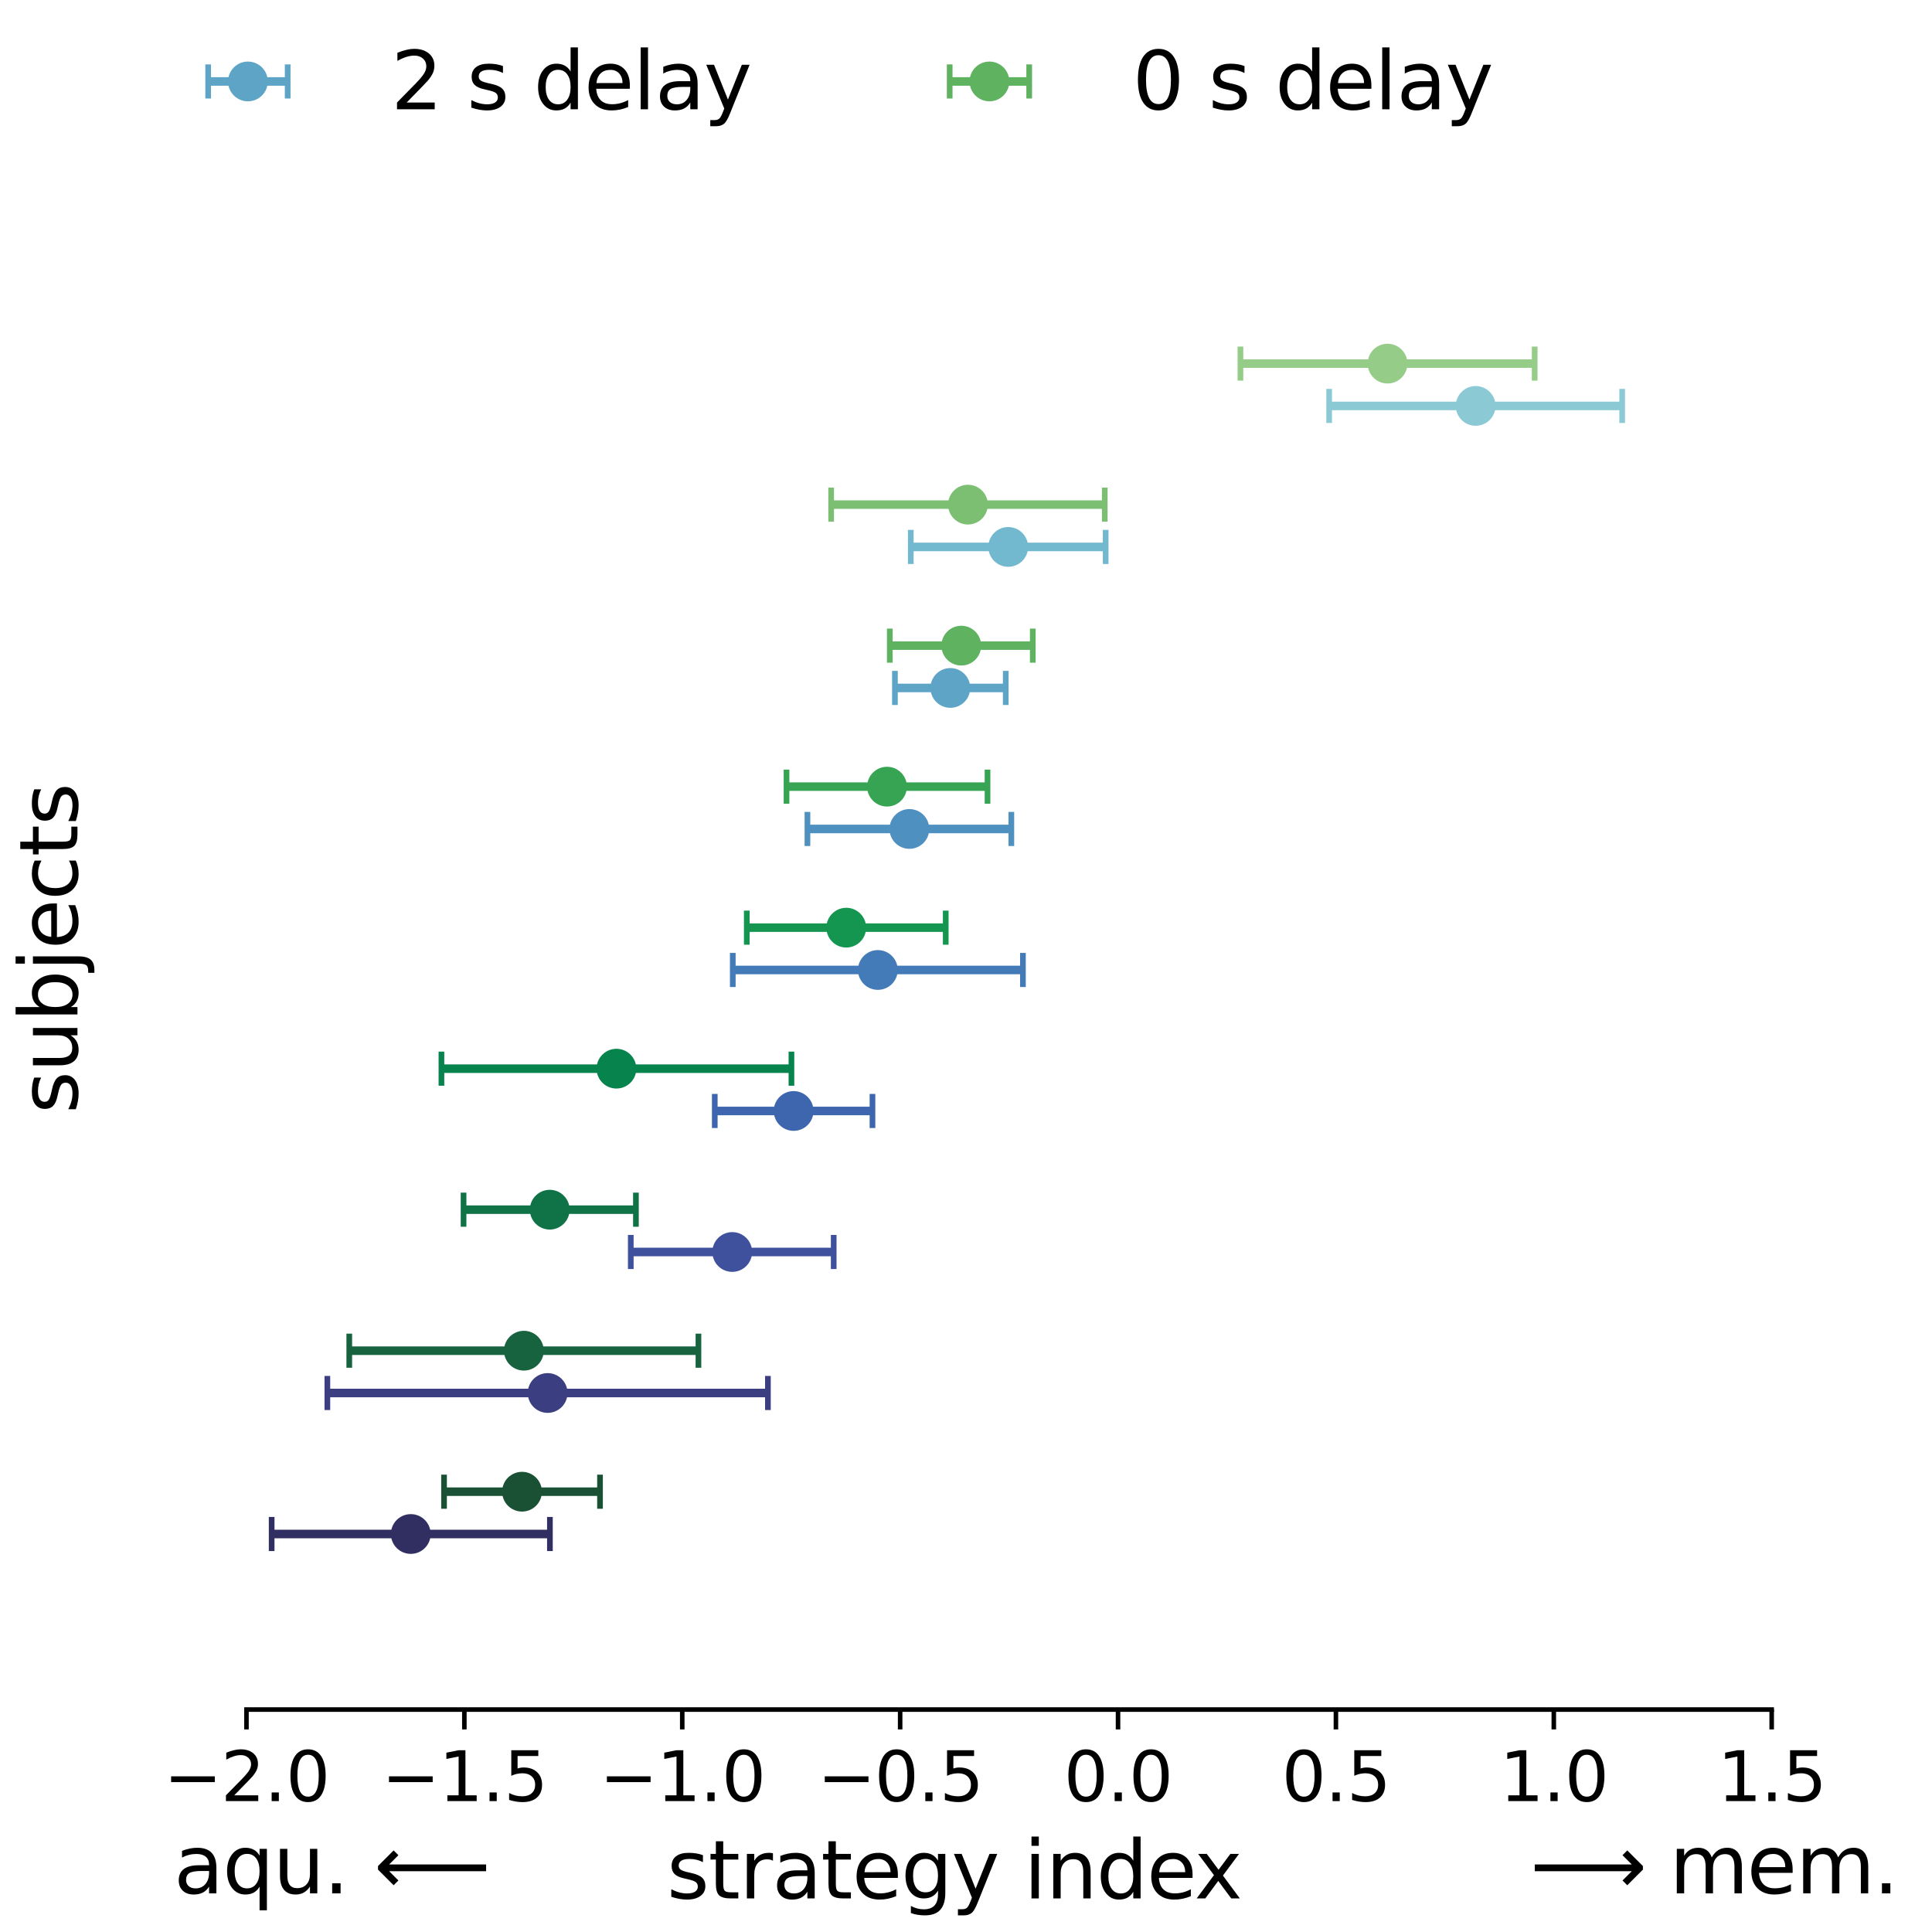 <?xml version="1.0" encoding="utf-8" standalone="no"?>
<!DOCTYPE svg PUBLIC "-//W3C//DTD SVG 1.1//EN"
  "http://www.w3.org/Graphics/SVG/1.1/DTD/svg11.dtd">
<svg xmlns:xlink="http://www.w3.org/1999/xlink" width="340.157pt" height="340.157pt" viewBox="0 0 340.157 340.157" xmlns="http://www.w3.org/2000/svg" version="1.1">
 <defs>
  <style type="text/css">*{stroke-linejoin: round; stroke-linecap: butt}</style>
 </defs>
 <g id="figure_1">
  <g id="patch_1">
   <path d="M 0 340.157 
L 340.157 340.157 
L 340.157 0 
L 0 0 
z
" style="fill: #ffffff"/>
  </g>
  <g id="axes_1">
   <g id="patch_2">
    <path d="M 24.05 300.994 
L 311.932 300.994 
L 311.932 33.11 
L 24.05 33.11 
z
" style="fill: #ffffff"/>
   </g>
   <g id="matplotlib.axis_1">
    <g id="xtick_1">
     <g id="line2d_1">
      <defs>
       <path id="ma06465aa47" d="M 0 0 
L 0 3.5 
" style="stroke: #000000; stroke-width: 0.8"/>
      </defs>
      <g>
       <use xlink:href="#ma06465aa47" x="43.396" y="300.994" style="stroke: #000000; stroke-width: 0.8"/>
      </g>
     </g>
     <g id="text_1">
      <!-- −2.0 -->
      <g transform="translate(28.826 317.112) scale(0.12 -0.12)">
       <defs>
        <path id="DejaVuSans-2212" d="M 678 2272 
L 4684 2272 
L 4684 1741 
L 678 1741 
L 678 2272 
z
" transform="scale(0.016)"/>
        <path id="DejaVuSans-32" d="M 1228 531 
L 3431 531 
L 3431 0 
L 469 0 
L 469 531 
Q 828 903 1448 1529 
Q 2069 2156 2228 2338 
Q 2531 2678 2651 2914 
Q 2772 3150 2772 3378 
Q 2772 3750 2511 3984 
Q 2250 4219 1831 4219 
Q 1534 4219 1204 4116 
Q 875 4013 500 3803 
L 500 4441 
Q 881 4594 1212 4672 
Q 1544 4750 1819 4750 
Q 2544 4750 2975 4387 
Q 3406 4025 3406 3419 
Q 3406 3131 3298 2873 
Q 3191 2616 2906 2266 
Q 2828 2175 2409 1742 
Q 1991 1309 1228 531 
z
" transform="scale(0.016)"/>
        <path id="DejaVuSans-2e" d="M 684 794 
L 1344 794 
L 1344 0 
L 684 0 
L 684 794 
z
" transform="scale(0.016)"/>
        <path id="DejaVuSans-30" d="M 2034 4250 
Q 1547 4250 1301 3770 
Q 1056 3291 1056 2328 
Q 1056 1369 1301 889 
Q 1547 409 2034 409 
Q 2525 409 2770 889 
Q 3016 1369 3016 2328 
Q 3016 3291 2770 3770 
Q 2525 4250 2034 4250 
z
M 2034 4750 
Q 2819 4750 3233 4129 
Q 3647 3509 3647 2328 
Q 3647 1150 3233 529 
Q 2819 -91 2034 -91 
Q 1250 -91 836 529 
Q 422 1150 422 2328 
Q 422 3509 836 4129 
Q 1250 4750 2034 4750 
z
" transform="scale(0.016)"/>
       </defs>
       <use xlink:href="#DejaVuSans-2212"/>
       <use xlink:href="#DejaVuSans-32" x="83.789"/>
       <use xlink:href="#DejaVuSans-2e" x="147.412"/>
       <use xlink:href="#DejaVuSans-30" x="179.199"/>
      </g>
     </g>
    </g>
    <g id="xtick_2">
     <g id="line2d_2">
      <g>
       <use xlink:href="#ma06465aa47" x="81.758" y="300.994" style="stroke: #000000; stroke-width: 0.8"/>
      </g>
     </g>
     <g id="text_2">
      <!-- −1.5 -->
      <g transform="translate(67.188 317.112) scale(0.12 -0.12)">
       <defs>
        <path id="DejaVuSans-31" d="M 794 531 
L 1825 531 
L 1825 4091 
L 703 3866 
L 703 4441 
L 1819 4666 
L 2450 4666 
L 2450 531 
L 3481 531 
L 3481 0 
L 794 0 
L 794 531 
z
" transform="scale(0.016)"/>
        <path id="DejaVuSans-35" d="M 691 4666 
L 3169 4666 
L 3169 4134 
L 1269 4134 
L 1269 2991 
Q 1406 3038 1543 3061 
Q 1681 3084 1819 3084 
Q 2600 3084 3056 2656 
Q 3513 2228 3513 1497 
Q 3513 744 3044 326 
Q 2575 -91 1722 -91 
Q 1428 -91 1123 -41 
Q 819 9 494 109 
L 494 744 
Q 775 591 1075 516 
Q 1375 441 1709 441 
Q 2250 441 2565 725 
Q 2881 1009 2881 1497 
Q 2881 1984 2565 2268 
Q 2250 2553 1709 2553 
Q 1456 2553 1204 2497 
Q 953 2441 691 2322 
L 691 4666 
z
" transform="scale(0.016)"/>
       </defs>
       <use xlink:href="#DejaVuSans-2212"/>
       <use xlink:href="#DejaVuSans-31" x="83.789"/>
       <use xlink:href="#DejaVuSans-2e" x="147.412"/>
       <use xlink:href="#DejaVuSans-35" x="179.199"/>
      </g>
     </g>
    </g>
    <g id="xtick_3">
     <g id="line2d_3">
      <g>
       <use xlink:href="#ma06465aa47" x="120.12" y="300.994" style="stroke: #000000; stroke-width: 0.8"/>
      </g>
     </g>
     <g id="text_3">
      <!-- −1.0 -->
      <g transform="translate(105.551 317.112) scale(0.12 -0.12)">
       <use xlink:href="#DejaVuSans-2212"/>
       <use xlink:href="#DejaVuSans-31" x="83.789"/>
       <use xlink:href="#DejaVuSans-2e" x="147.412"/>
       <use xlink:href="#DejaVuSans-30" x="179.199"/>
      </g>
     </g>
    </g>
    <g id="xtick_4">
     <g id="line2d_4">
      <g>
       <use xlink:href="#ma06465aa47" x="158.483" y="300.994" style="stroke: #000000; stroke-width: 0.8"/>
      </g>
     </g>
     <g id="text_4">
      <!-- −0.5 -->
      <g transform="translate(143.913 317.112) scale(0.12 -0.12)">
       <use xlink:href="#DejaVuSans-2212"/>
       <use xlink:href="#DejaVuSans-30" x="83.789"/>
       <use xlink:href="#DejaVuSans-2e" x="147.412"/>
       <use xlink:href="#DejaVuSans-35" x="179.199"/>
      </g>
     </g>
    </g>
    <g id="xtick_5">
     <g id="line2d_5">
      <g>
       <use xlink:href="#ma06465aa47" x="196.845" y="300.994" style="stroke: #000000; stroke-width: 0.8"/>
      </g>
     </g>
     <g id="text_5">
      <!-- 0.0 -->
      <g transform="translate(187.303 317.112) scale(0.12 -0.12)">
       <use xlink:href="#DejaVuSans-30"/>
       <use xlink:href="#DejaVuSans-2e" x="63.623"/>
       <use xlink:href="#DejaVuSans-30" x="95.41"/>
      </g>
     </g>
    </g>
    <g id="xtick_6">
     <g id="line2d_6">
      <g>
       <use xlink:href="#ma06465aa47" x="235.208" y="300.994" style="stroke: #000000; stroke-width: 0.8"/>
      </g>
     </g>
     <g id="text_6">
      <!-- 0.5 -->
      <g transform="translate(225.666 317.112) scale(0.12 -0.12)">
       <use xlink:href="#DejaVuSans-30"/>
       <use xlink:href="#DejaVuSans-2e" x="63.623"/>
       <use xlink:href="#DejaVuSans-35" x="95.41"/>
      </g>
     </g>
    </g>
    <g id="xtick_7">
     <g id="line2d_7">
      <g>
       <use xlink:href="#ma06465aa47" x="273.57" y="300.994" style="stroke: #000000; stroke-width: 0.8"/>
      </g>
     </g>
     <g id="text_7">
      <!-- 1.0 -->
      <g transform="translate(264.028 317.112) scale(0.12 -0.12)">
       <use xlink:href="#DejaVuSans-31"/>
       <use xlink:href="#DejaVuSans-2e" x="63.623"/>
       <use xlink:href="#DejaVuSans-30" x="95.41"/>
      </g>
     </g>
    </g>
    <g id="xtick_8">
     <g id="line2d_8">
      <g>
       <use xlink:href="#ma06465aa47" x="311.932" y="300.994" style="stroke: #000000; stroke-width: 0.8"/>
      </g>
     </g>
     <g id="text_8">
      <!-- 1.5 -->
      <g transform="translate(302.391 317.112) scale(0.12 -0.12)">
       <use xlink:href="#DejaVuSans-31"/>
       <use xlink:href="#DejaVuSans-2e" x="63.623"/>
       <use xlink:href="#DejaVuSans-35" x="95.41"/>
      </g>
     </g>
    </g>
    <g id="text_9">
     <!-- strategy index -->
     <g transform="translate(117.417 334.246) scale(0.14 -0.14)">
      <defs>
       <path id="DejaVuSans-73" d="M 2834 3397 
L 2834 2853 
Q 2591 2978 2328 3040 
Q 2066 3103 1784 3103 
Q 1356 3103 1142 2972 
Q 928 2841 928 2578 
Q 928 2378 1081 2264 
Q 1234 2150 1697 2047 
L 1894 2003 
Q 2506 1872 2764 1633 
Q 3022 1394 3022 966 
Q 3022 478 2636 193 
Q 2250 -91 1575 -91 
Q 1294 -91 989 -36 
Q 684 19 347 128 
L 347 722 
Q 666 556 975 473 
Q 1284 391 1588 391 
Q 1994 391 2212 530 
Q 2431 669 2431 922 
Q 2431 1156 2273 1281 
Q 2116 1406 1581 1522 
L 1381 1569 
Q 847 1681 609 1914 
Q 372 2147 372 2553 
Q 372 3047 722 3315 
Q 1072 3584 1716 3584 
Q 2034 3584 2315 3537 
Q 2597 3491 2834 3397 
z
" transform="scale(0.016)"/>
       <path id="DejaVuSans-74" d="M 1172 4494 
L 1172 3500 
L 2356 3500 
L 2356 3053 
L 1172 3053 
L 1172 1153 
Q 1172 725 1289 603 
Q 1406 481 1766 481 
L 2356 481 
L 2356 0 
L 1766 0 
Q 1100 0 847 248 
Q 594 497 594 1153 
L 594 3053 
L 172 3053 
L 172 3500 
L 594 3500 
L 594 4494 
L 1172 4494 
z
" transform="scale(0.016)"/>
       <path id="DejaVuSans-72" d="M 2631 2963 
Q 2534 3019 2420 3045 
Q 2306 3072 2169 3072 
Q 1681 3072 1420 2755 
Q 1159 2438 1159 1844 
L 1159 0 
L 581 0 
L 581 3500 
L 1159 3500 
L 1159 2956 
Q 1341 3275 1631 3429 
Q 1922 3584 2338 3584 
Q 2397 3584 2469 3576 
Q 2541 3569 2628 3553 
L 2631 2963 
z
" transform="scale(0.016)"/>
       <path id="DejaVuSans-61" d="M 2194 1759 
Q 1497 1759 1228 1600 
Q 959 1441 959 1056 
Q 959 750 1161 570 
Q 1363 391 1709 391 
Q 2188 391 2477 730 
Q 2766 1069 2766 1631 
L 2766 1759 
L 2194 1759 
z
M 3341 1997 
L 3341 0 
L 2766 0 
L 2766 531 
Q 2569 213 2275 61 
Q 1981 -91 1556 -91 
Q 1019 -91 701 211 
Q 384 513 384 1019 
Q 384 1609 779 1909 
Q 1175 2209 1959 2209 
L 2766 2209 
L 2766 2266 
Q 2766 2663 2505 2880 
Q 2244 3097 1772 3097 
Q 1472 3097 1187 3025 
Q 903 2953 641 2809 
L 641 3341 
Q 956 3463 1253 3523 
Q 1550 3584 1831 3584 
Q 2591 3584 2966 3190 
Q 3341 2797 3341 1997 
z
" transform="scale(0.016)"/>
       <path id="DejaVuSans-65" d="M 3597 1894 
L 3597 1613 
L 953 1613 
Q 991 1019 1311 708 
Q 1631 397 2203 397 
Q 2534 397 2845 478 
Q 3156 559 3463 722 
L 3463 178 
Q 3153 47 2828 -22 
Q 2503 -91 2169 -91 
Q 1331 -91 842 396 
Q 353 884 353 1716 
Q 353 2575 817 3079 
Q 1281 3584 2069 3584 
Q 2775 3584 3186 3129 
Q 3597 2675 3597 1894 
z
M 3022 2063 
Q 3016 2534 2758 2815 
Q 2500 3097 2075 3097 
Q 1594 3097 1305 2825 
Q 1016 2553 972 2059 
L 3022 2063 
z
" transform="scale(0.016)"/>
       <path id="DejaVuSans-67" d="M 2906 1791 
Q 2906 2416 2648 2759 
Q 2391 3103 1925 3103 
Q 1463 3103 1205 2759 
Q 947 2416 947 1791 
Q 947 1169 1205 825 
Q 1463 481 1925 481 
Q 2391 481 2648 825 
Q 2906 1169 2906 1791 
z
M 3481 434 
Q 3481 -459 3084 -895 
Q 2688 -1331 1869 -1331 
Q 1566 -1331 1297 -1286 
Q 1028 -1241 775 -1147 
L 775 -588 
Q 1028 -725 1275 -790 
Q 1522 -856 1778 -856 
Q 2344 -856 2625 -561 
Q 2906 -266 2906 331 
L 2906 616 
Q 2728 306 2450 153 
Q 2172 0 1784 0 
Q 1141 0 747 490 
Q 353 981 353 1791 
Q 353 2603 747 3093 
Q 1141 3584 1784 3584 
Q 2172 3584 2450 3431 
Q 2728 3278 2906 2969 
L 2906 3500 
L 3481 3500 
L 3481 434 
z
" transform="scale(0.016)"/>
       <path id="DejaVuSans-79" d="M 2059 -325 
Q 1816 -950 1584 -1140 
Q 1353 -1331 966 -1331 
L 506 -1331 
L 506 -850 
L 844 -850 
Q 1081 -850 1212 -737 
Q 1344 -625 1503 -206 
L 1606 56 
L 191 3500 
L 800 3500 
L 1894 763 
L 2988 3500 
L 3597 3500 
L 2059 -325 
z
" transform="scale(0.016)"/>
       <path id="DejaVuSans-20" transform="scale(0.016)"/>
       <path id="DejaVuSans-69" d="M 603 3500 
L 1178 3500 
L 1178 0 
L 603 0 
L 603 3500 
z
M 603 4863 
L 1178 4863 
L 1178 4134 
L 603 4134 
L 603 4863 
z
" transform="scale(0.016)"/>
       <path id="DejaVuSans-6e" d="M 3513 2113 
L 3513 0 
L 2938 0 
L 2938 2094 
Q 2938 2591 2744 2837 
Q 2550 3084 2163 3084 
Q 1697 3084 1428 2787 
Q 1159 2491 1159 1978 
L 1159 0 
L 581 0 
L 581 3500 
L 1159 3500 
L 1159 2956 
Q 1366 3272 1645 3428 
Q 1925 3584 2291 3584 
Q 2894 3584 3203 3211 
Q 3513 2838 3513 2113 
z
" transform="scale(0.016)"/>
       <path id="DejaVuSans-64" d="M 2906 2969 
L 2906 4863 
L 3481 4863 
L 3481 0 
L 2906 0 
L 2906 525 
Q 2725 213 2448 61 
Q 2172 -91 1784 -91 
Q 1150 -91 751 415 
Q 353 922 353 1747 
Q 353 2572 751 3078 
Q 1150 3584 1784 3584 
Q 2172 3584 2448 3432 
Q 2725 3281 2906 2969 
z
M 947 1747 
Q 947 1113 1208 752 
Q 1469 391 1925 391 
Q 2381 391 2643 752 
Q 2906 1113 2906 1747 
Q 2906 2381 2643 2742 
Q 2381 3103 1925 3103 
Q 1469 3103 1208 2742 
Q 947 2381 947 1747 
z
" transform="scale(0.016)"/>
       <path id="DejaVuSans-78" d="M 3513 3500 
L 2247 1797 
L 3578 0 
L 2900 0 
L 1881 1375 
L 863 0 
L 184 0 
L 1544 1831 
L 300 3500 
L 978 3500 
L 1906 2253 
L 2834 3500 
L 3513 3500 
z
" transform="scale(0.016)"/>
      </defs>
      <use xlink:href="#DejaVuSans-73"/>
      <use xlink:href="#DejaVuSans-74" x="52.1"/>
      <use xlink:href="#DejaVuSans-72" x="91.309"/>
      <use xlink:href="#DejaVuSans-61" x="132.422"/>
      <use xlink:href="#DejaVuSans-74" x="193.701"/>
      <use xlink:href="#DejaVuSans-65" x="232.91"/>
      <use xlink:href="#DejaVuSans-67" x="294.434"/>
      <use xlink:href="#DejaVuSans-79" x="357.91"/>
      <use xlink:href="#DejaVuSans-20" x="417.09"/>
      <use xlink:href="#DejaVuSans-69" x="448.877"/>
      <use xlink:href="#DejaVuSans-6e" x="476.66"/>
      <use xlink:href="#DejaVuSans-64" x="540.039"/>
      <use xlink:href="#DejaVuSans-65" x="603.516"/>
      <use xlink:href="#DejaVuSans-78" x="663.289"/>
     </g>
    </g>
   </g>
   <g id="matplotlib.axis_2">
    <g id="text_10">
     <!-- subjects -->
     <g transform="translate(13.638 196.07) rotate(-90) scale(0.14 -0.14)">
      <defs>
       <path id="DejaVuSans-75" d="M 544 1381 
L 544 3500 
L 1119 3500 
L 1119 1403 
Q 1119 906 1312 657 
Q 1506 409 1894 409 
Q 2359 409 2629 706 
Q 2900 1003 2900 1516 
L 2900 3500 
L 3475 3500 
L 3475 0 
L 2900 0 
L 2900 538 
Q 2691 219 2414 64 
Q 2138 -91 1772 -91 
Q 1169 -91 856 284 
Q 544 659 544 1381 
z
M 1991 3584 
L 1991 3584 
z
" transform="scale(0.016)"/>
       <path id="DejaVuSans-62" d="M 3116 1747 
Q 3116 2381 2855 2742 
Q 2594 3103 2138 3103 
Q 1681 3103 1420 2742 
Q 1159 2381 1159 1747 
Q 1159 1113 1420 752 
Q 1681 391 2138 391 
Q 2594 391 2855 752 
Q 3116 1113 3116 1747 
z
M 1159 2969 
Q 1341 3281 1617 3432 
Q 1894 3584 2278 3584 
Q 2916 3584 3314 3078 
Q 3713 2572 3713 1747 
Q 3713 922 3314 415 
Q 2916 -91 2278 -91 
Q 1894 -91 1617 61 
Q 1341 213 1159 525 
L 1159 0 
L 581 0 
L 581 4863 
L 1159 4863 
L 1159 2969 
z
" transform="scale(0.016)"/>
       <path id="DejaVuSans-6a" d="M 603 3500 
L 1178 3500 
L 1178 -63 
Q 1178 -731 923 -1031 
Q 669 -1331 103 -1331 
L -116 -1331 
L -116 -844 
L 38 -844 
Q 366 -844 484 -692 
Q 603 -541 603 -63 
L 603 3500 
z
M 603 4863 
L 1178 4863 
L 1178 4134 
L 603 4134 
L 603 4863 
z
" transform="scale(0.016)"/>
       <path id="DejaVuSans-63" d="M 3122 3366 
L 3122 2828 
Q 2878 2963 2633 3030 
Q 2388 3097 2138 3097 
Q 1578 3097 1268 2742 
Q 959 2388 959 1747 
Q 959 1106 1268 751 
Q 1578 397 2138 397 
Q 2388 397 2633 464 
Q 2878 531 3122 666 
L 3122 134 
Q 2881 22 2623 -34 
Q 2366 -91 2075 -91 
Q 1284 -91 818 406 
Q 353 903 353 1747 
Q 353 2603 823 3093 
Q 1294 3584 2113 3584 
Q 2378 3584 2631 3529 
Q 2884 3475 3122 3366 
z
" transform="scale(0.016)"/>
      </defs>
      <use xlink:href="#DejaVuSans-73"/>
      <use xlink:href="#DejaVuSans-75" x="52.1"/>
      <use xlink:href="#DejaVuSans-62" x="115.479"/>
      <use xlink:href="#DejaVuSans-6a" x="178.955"/>
      <use xlink:href="#DejaVuSans-65" x="206.738"/>
      <use xlink:href="#DejaVuSans-63" x="268.262"/>
      <use xlink:href="#DejaVuSans-74" x="323.242"/>
      <use xlink:href="#DejaVuSans-73" x="362.451"/>
     </g>
    </g>
   </g>
   <g id="LineCollection_1">
    <path d="M 47.828 270.084 
L 96.82 270.084 
" clip-path="url(#p330546c5c1)" style="fill: none; stroke: #312f61; stroke-width: 1.5"/>
   </g>
   <g id="line2d_9">
    <defs>
     <path id="m964f8af150" d="M 0 3 
L 0 -3 
" style="stroke: #312f61"/>
    </defs>
    <g clip-path="url(#p330546c5c1)">
     <use xlink:href="#m964f8af150" x="47.828" y="270.084" style="fill: #312f61; stroke: #312f61"/>
    </g>
   </g>
   <g id="line2d_10">
    <g clip-path="url(#p330546c5c1)">
     <use xlink:href="#m964f8af150" x="96.82" y="270.084" style="fill: #312f61; stroke: #312f61"/>
    </g>
   </g>
   <g id="LineCollection_2">
    <path d="M 57.637 245.257 
L 135.201 245.257 
" clip-path="url(#p330546c5c1)" style="fill: none; stroke: #3b3f81; stroke-width: 1.5"/>
   </g>
   <g id="line2d_11">
    <defs>
     <path id="mfb2604fdb9" d="M 0 3 
L 0 -3 
" style="stroke: #3b3f81"/>
    </defs>
    <g clip-path="url(#p330546c5c1)">
     <use xlink:href="#mfb2604fdb9" x="57.637" y="245.257" style="fill: #3b3f81; stroke: #3b3f81"/>
    </g>
   </g>
   <g id="line2d_12">
    <g clip-path="url(#p330546c5c1)">
     <use xlink:href="#mfb2604fdb9" x="135.201" y="245.257" style="fill: #3b3f81; stroke: #3b3f81"/>
    </g>
   </g>
   <g id="LineCollection_3">
    <path d="M 111.058 220.43 
L 146.786 220.43 
" clip-path="url(#p330546c5c1)" style="fill: none; stroke: #3f519d; stroke-width: 1.5"/>
   </g>
   <g id="line2d_13">
    <defs>
     <path id="m3e357badb8" d="M 0 3 
L 0 -3 
" style="stroke: #3f519d"/>
    </defs>
    <g clip-path="url(#p330546c5c1)">
     <use xlink:href="#m3e357badb8" x="111.058" y="220.43" style="fill: #3f519d; stroke: #3f519d"/>
    </g>
   </g>
   <g id="line2d_14">
    <g clip-path="url(#p330546c5c1)">
     <use xlink:href="#m3e357badb8" x="146.786" y="220.43" style="fill: #3f519d; stroke: #3f519d"/>
    </g>
   </g>
   <g id="LineCollection_4">
    <path d="M 125.846 195.603 
L 153.612 195.603 
" clip-path="url(#p330546c5c1)" style="fill: none; stroke: #3e66ae; stroke-width: 1.5"/>
   </g>
   <g id="line2d_15">
    <defs>
     <path id="m3d60cd98bf" d="M 0 3 
L 0 -3 
" style="stroke: #3e66ae"/>
    </defs>
    <g clip-path="url(#p330546c5c1)">
     <use xlink:href="#m3d60cd98bf" x="125.846" y="195.603" style="fill: #3e66ae; stroke: #3e66ae"/>
    </g>
   </g>
   <g id="line2d_16">
    <g clip-path="url(#p330546c5c1)">
     <use xlink:href="#m3d60cd98bf" x="153.612" y="195.603" style="fill: #3e66ae; stroke: #3e66ae"/>
    </g>
   </g>
   <g id="LineCollection_5">
    <path d="M 129.016 170.776 
L 180.102 170.776 
" clip-path="url(#p330546c5c1)" style="fill: none; stroke: #427bb8; stroke-width: 1.5"/>
   </g>
   <g id="line2d_17">
    <defs>
     <path id="m03d3140f21" d="M 0 3 
L 0 -3 
" style="stroke: #427bb8"/>
    </defs>
    <g clip-path="url(#p330546c5c1)">
     <use xlink:href="#m03d3140f21" x="129.016" y="170.776" style="fill: #427bb8; stroke: #427bb8"/>
    </g>
   </g>
   <g id="line2d_18">
    <g clip-path="url(#p330546c5c1)">
     <use xlink:href="#m03d3140f21" x="180.102" y="170.776" style="fill: #427bb8; stroke: #427bb8"/>
    </g>
   </g>
   <g id="LineCollection_6">
    <path d="M 142.162 145.949 
L 178.06 145.949 
" clip-path="url(#p330546c5c1)" style="fill: none; stroke: #4e90bf; stroke-width: 1.5"/>
   </g>
   <g id="line2d_19">
    <defs>
     <path id="m31bc521b30" d="M 0 3 
L 0 -3 
" style="stroke: #4e90bf"/>
    </defs>
    <g clip-path="url(#p330546c5c1)">
     <use xlink:href="#m31bc521b30" x="142.162" y="145.949" style="fill: #4e90bf; stroke: #4e90bf"/>
    </g>
   </g>
   <g id="line2d_20">
    <g clip-path="url(#p330546c5c1)">
     <use xlink:href="#m31bc521b30" x="178.06" y="145.949" style="fill: #4e90bf; stroke: #4e90bf"/>
    </g>
   </g>
   <g id="LineCollection_7">
    <path d="M 157.564 121.122 
L 177.077 121.122 
" clip-path="url(#p330546c5c1)" style="fill: none; stroke: #5ea4c6; stroke-width: 1.5"/>
   </g>
   <g id="line2d_21">
    <defs>
     <path id="mf8fef2e6b6" d="M 0 3 
L 0 -3 
" style="stroke: #5ea4c6"/>
    </defs>
    <g clip-path="url(#p330546c5c1)">
     <use xlink:href="#mf8fef2e6b6" x="157.564" y="121.122" style="fill: #5ea4c6; stroke: #5ea4c6"/>
    </g>
   </g>
   <g id="line2d_22">
    <g clip-path="url(#p330546c5c1)">
     <use xlink:href="#mf8fef2e6b6" x="177.077" y="121.122" style="fill: #5ea4c6; stroke: #5ea4c6"/>
    </g>
   </g>
   <g id="LineCollection_8">
    <path d="M 160.356 96.295 
L 194.668 96.295 
" clip-path="url(#p330546c5c1)" style="fill: none; stroke: #72b8ce; stroke-width: 1.5"/>
   </g>
   <g id="line2d_23">
    <defs>
     <path id="mf752a2b9cb" d="M 0 3 
L 0 -3 
" style="stroke: #72b8ce"/>
    </defs>
    <g clip-path="url(#p330546c5c1)">
     <use xlink:href="#mf752a2b9cb" x="160.356" y="96.295" style="fill: #72b8ce; stroke: #72b8ce"/>
    </g>
   </g>
   <g id="line2d_24">
    <g clip-path="url(#p330546c5c1)">
     <use xlink:href="#mf752a2b9cb" x="194.668" y="96.295" style="fill: #72b8ce; stroke: #72b8ce"/>
    </g>
   </g>
   <g id="LineCollection_9">
    <path d="M 234.016 71.468 
L 285.608 71.468 
" clip-path="url(#p330546c5c1)" style="fill: none; stroke: #8bcad5; stroke-width: 1.5"/>
   </g>
   <g id="line2d_25">
    <defs>
     <path id="m533af7e2fa" d="M 0 3 
L 0 -3 
" style="stroke: #8bcad5"/>
    </defs>
    <g clip-path="url(#p330546c5c1)">
     <use xlink:href="#m533af7e2fa" x="234.016" y="71.468" style="fill: #8bcad5; stroke: #8bcad5"/>
    </g>
   </g>
   <g id="line2d_26">
    <g clip-path="url(#p330546c5c1)">
     <use xlink:href="#m533af7e2fa" x="285.608" y="71.468" style="fill: #8bcad5; stroke: #8bcad5"/>
    </g>
   </g>
   <g id="LineCollection_10">
    <path d="M 78.178 262.636 
L 105.641 262.636 
" clip-path="url(#p330546c5c1)" style="fill: none; stroke: #1a5135; stroke-width: 1.5"/>
   </g>
   <g id="line2d_27">
    <defs>
     <path id="md0495741ec" d="M 0 3 
L 0 -3 
" style="stroke: #1a5135"/>
    </defs>
    <g clip-path="url(#p330546c5c1)">
     <use xlink:href="#md0495741ec" x="78.178" y="262.636" style="fill: #1a5135; stroke: #1a5135"/>
    </g>
   </g>
   <g id="line2d_28">
    <g clip-path="url(#p330546c5c1)">
     <use xlink:href="#md0495741ec" x="105.641" y="262.636" style="fill: #1a5135; stroke: #1a5135"/>
    </g>
   </g>
   <g id="LineCollection_11">
    <path d="M 61.494 237.809 
L 122.972 237.809 
" clip-path="url(#p330546c5c1)" style="fill: none; stroke: #17623f; stroke-width: 1.5"/>
   </g>
   <g id="line2d_29">
    <defs>
     <path id="mac50768f3b" d="M 0 3 
L 0 -3 
" style="stroke: #17623f"/>
    </defs>
    <g clip-path="url(#p330546c5c1)">
     <use xlink:href="#mac50768f3b" x="61.494" y="237.809" style="fill: #17623f; stroke: #17623f"/>
    </g>
   </g>
   <g id="line2d_30">
    <g clip-path="url(#p330546c5c1)">
     <use xlink:href="#mac50768f3b" x="122.972" y="237.809" style="fill: #17623f; stroke: #17623f"/>
    </g>
   </g>
   <g id="LineCollection_12">
    <path d="M 81.616 212.982 
L 111.963 212.982 
" clip-path="url(#p330546c5c1)" style="fill: none; stroke: #0f7347; stroke-width: 1.5"/>
   </g>
   <g id="line2d_31">
    <defs>
     <path id="m33ddf117e9" d="M 0 3 
L 0 -3 
" style="stroke: #0f7347"/>
    </defs>
    <g clip-path="url(#p330546c5c1)">
     <use xlink:href="#m33ddf117e9" x="81.616" y="212.982" style="fill: #0f7347; stroke: #0f7347"/>
    </g>
   </g>
   <g id="line2d_32">
    <g clip-path="url(#p330546c5c1)">
     <use xlink:href="#m33ddf117e9" x="111.963" y="212.982" style="fill: #0f7347; stroke: #0f7347"/>
    </g>
   </g>
   <g id="LineCollection_13">
    <path d="M 77.722 188.155 
L 139.344 188.155 
" clip-path="url(#p330546c5c1)" style="fill: none; stroke: #07844d; stroke-width: 1.5"/>
   </g>
   <g id="line2d_33">
    <defs>
     <path id="mbab693188e" d="M 0 3 
L 0 -3 
" style="stroke: #07844d"/>
    </defs>
    <g clip-path="url(#p330546c5c1)">
     <use xlink:href="#mbab693188e" x="77.722" y="188.155" style="fill: #07844d; stroke: #07844d"/>
    </g>
   </g>
   <g id="line2d_34">
    <g clip-path="url(#p330546c5c1)">
     <use xlink:href="#mbab693188e" x="139.344" y="188.155" style="fill: #07844d; stroke: #07844d"/>
    </g>
   </g>
   <g id="LineCollection_14">
    <path d="M 131.482 163.328 
L 166.509 163.328 
" clip-path="url(#p330546c5c1)" style="fill: none; stroke: #149550; stroke-width: 1.5"/>
   </g>
   <g id="line2d_35">
    <defs>
     <path id="m9a747eef0a" d="M 0 3 
L 0 -3 
" style="stroke: #149550"/>
    </defs>
    <g clip-path="url(#p330546c5c1)">
     <use xlink:href="#m9a747eef0a" x="131.482" y="163.328" style="fill: #149550; stroke: #149550"/>
    </g>
   </g>
   <g id="line2d_36">
    <g clip-path="url(#p330546c5c1)">
     <use xlink:href="#m9a747eef0a" x="166.509" y="163.328" style="fill: #149550; stroke: #149550"/>
    </g>
   </g>
   <g id="LineCollection_15">
    <path d="M 138.477 138.501 
L 173.867 138.501 
" clip-path="url(#p330546c5c1)" style="fill: none; stroke: #37a453; stroke-width: 1.5"/>
   </g>
   <g id="line2d_37">
    <defs>
     <path id="mfb4403eac0" d="M 0 3 
L 0 -3 
" style="stroke: #37a453"/>
    </defs>
    <g clip-path="url(#p330546c5c1)">
     <use xlink:href="#mfb4403eac0" x="138.477" y="138.501" style="fill: #37a453; stroke: #37a453"/>
    </g>
   </g>
   <g id="line2d_38">
    <g clip-path="url(#p330546c5c1)">
     <use xlink:href="#mfb4403eac0" x="173.867" y="138.501" style="fill: #37a453; stroke: #37a453"/>
    </g>
   </g>
   <g id="LineCollection_16">
    <path d="M 156.659 113.674 
L 181.838 113.674 
" clip-path="url(#p330546c5c1)" style="fill: none; stroke: #5eb260; stroke-width: 1.5"/>
   </g>
   <g id="line2d_39">
    <defs>
     <path id="m1923454e29" d="M 0 3 
L 0 -3 
" style="stroke: #5eb260"/>
    </defs>
    <g clip-path="url(#p330546c5c1)">
     <use xlink:href="#m1923454e29" x="156.659" y="113.674" style="fill: #5eb260; stroke: #5eb260"/>
    </g>
   </g>
   <g id="line2d_40">
    <g clip-path="url(#p330546c5c1)">
     <use xlink:href="#m1923454e29" x="181.838" y="113.674" style="fill: #5eb260; stroke: #5eb260"/>
    </g>
   </g>
   <g id="LineCollection_17">
    <path d="M 146.335 88.847 
L 194.51 88.847 
" clip-path="url(#p330546c5c1)" style="fill: none; stroke: #7cbf73; stroke-width: 1.5"/>
   </g>
   <g id="line2d_41">
    <defs>
     <path id="m97af63046a" d="M 0 3 
L 0 -3 
" style="stroke: #7cbf73"/>
    </defs>
    <g clip-path="url(#p330546c5c1)">
     <use xlink:href="#m97af63046a" x="146.335" y="88.847" style="fill: #7cbf73; stroke: #7cbf73"/>
    </g>
   </g>
   <g id="line2d_42">
    <g clip-path="url(#p330546c5c1)">
     <use xlink:href="#m97af63046a" x="194.51" y="88.847" style="fill: #7cbf73; stroke: #7cbf73"/>
    </g>
   </g>
   <g id="LineCollection_18">
    <path d="M 218.395 64.019 
L 270.202 64.019 
" clip-path="url(#p330546c5c1)" style="fill: none; stroke: #95cd88; stroke-width: 1.5"/>
   </g>
   <g id="line2d_43">
    <defs>
     <path id="m5c2d5fbc47" d="M 0 3 
L 0 -3 
" style="stroke: #95cd88"/>
    </defs>
    <g clip-path="url(#p330546c5c1)">
     <use xlink:href="#m5c2d5fbc47" x="218.395" y="64.019" style="fill: #95cd88; stroke: #95cd88"/>
    </g>
   </g>
   <g id="line2d_44">
    <g clip-path="url(#p330546c5c1)">
     <use xlink:href="#m5c2d5fbc47" x="270.202" y="64.019" style="fill: #95cd88; stroke: #95cd88"/>
    </g>
   </g>
   <g id="line2d_45">
    <defs>
     <path id="m50e2d6d29a" d="M 0 3 
C 0.796 3 1.559 2.684 2.121 2.121 
C 2.684 1.559 3 0.796 3 0 
C 3 -0.796 2.684 -1.559 2.121 -2.121 
C 1.559 -2.684 0.796 -3 0 -3 
C -0.796 -3 -1.559 -2.684 -2.121 -2.121 
C -2.684 -1.559 -3 -0.796 -3 0 
C -3 0.796 -2.684 1.559 -2.121 2.121 
C -1.559 2.684 -0.796 3 0 3 
z
" style="stroke: #312f61"/>
    </defs>
    <g clip-path="url(#p330546c5c1)">
     <use xlink:href="#m50e2d6d29a" x="72.324" y="270.084" style="fill: #312f61; stroke: #312f61"/>
    </g>
   </g>
   <g id="line2d_46">
    <defs>
     <path id="m4e546100e4" d="M 0 3 
C 0.796 3 1.559 2.684 2.121 2.121 
C 2.684 1.559 3 0.796 3 0 
C 3 -0.796 2.684 -1.559 2.121 -2.121 
C 1.559 -2.684 0.796 -3 0 -3 
C -0.796 -3 -1.559 -2.684 -2.121 -2.121 
C -2.684 -1.559 -3 -0.796 -3 0 
C -3 0.796 -2.684 1.559 -2.121 2.121 
C -1.559 2.684 -0.796 3 0 3 
z
" style="stroke: #3b3f81"/>
    </defs>
    <g clip-path="url(#p330546c5c1)">
     <use xlink:href="#m4e546100e4" x="96.419" y="245.257" style="fill: #3b3f81; stroke: #3b3f81"/>
    </g>
   </g>
   <g id="line2d_47">
    <defs>
     <path id="meb9c03df94" d="M 0 3 
C 0.796 3 1.559 2.684 2.121 2.121 
C 2.684 1.559 3 0.796 3 0 
C 3 -0.796 2.684 -1.559 2.121 -2.121 
C 1.559 -2.684 0.796 -3 0 -3 
C -0.796 -3 -1.559 -2.684 -2.121 -2.121 
C -2.684 -1.559 -3 -0.796 -3 0 
C -3 0.796 -2.684 1.559 -2.121 2.121 
C -1.559 2.684 -0.796 3 0 3 
z
" style="stroke: #3f519d"/>
    </defs>
    <g clip-path="url(#p330546c5c1)">
     <use xlink:href="#meb9c03df94" x="128.922" y="220.43" style="fill: #3f519d; stroke: #3f519d"/>
    </g>
   </g>
   <g id="line2d_48">
    <defs>
     <path id="m4ebde0b16a" d="M 0 3 
C 0.796 3 1.559 2.684 2.121 2.121 
C 2.684 1.559 3 0.796 3 0 
C 3 -0.796 2.684 -1.559 2.121 -2.121 
C 1.559 -2.684 0.796 -3 0 -3 
C -0.796 -3 -1.559 -2.684 -2.121 -2.121 
C -2.684 -1.559 -3 -0.796 -3 0 
C -3 0.796 -2.684 1.559 -2.121 2.121 
C -1.559 2.684 -0.796 3 0 3 
z
" style="stroke: #3e66ae"/>
    </defs>
    <g clip-path="url(#p330546c5c1)">
     <use xlink:href="#m4ebde0b16a" x="139.729" y="195.603" style="fill: #3e66ae; stroke: #3e66ae"/>
    </g>
   </g>
   <g id="line2d_49">
    <defs>
     <path id="m4c989d19f7" d="M 0 3 
C 0.796 3 1.559 2.684 2.121 2.121 
C 2.684 1.559 3 0.796 3 0 
C 3 -0.796 2.684 -1.559 2.121 -2.121 
C 1.559 -2.684 0.796 -3 0 -3 
C -0.796 -3 -1.559 -2.684 -2.121 -2.121 
C -2.684 -1.559 -3 -0.796 -3 0 
C -3 0.796 -2.684 1.559 -2.121 2.121 
C -1.559 2.684 -0.796 3 0 3 
z
" style="stroke: #427bb8"/>
    </defs>
    <g clip-path="url(#p330546c5c1)">
     <use xlink:href="#m4c989d19f7" x="154.559" y="170.776" style="fill: #427bb8; stroke: #427bb8"/>
    </g>
   </g>
   <g id="line2d_50">
    <defs>
     <path id="m55e0e33834" d="M 0 3 
C 0.796 3 1.559 2.684 2.121 2.121 
C 2.684 1.559 3 0.796 3 0 
C 3 -0.796 2.684 -1.559 2.121 -2.121 
C 1.559 -2.684 0.796 -3 0 -3 
C -0.796 -3 -1.559 -2.684 -2.121 -2.121 
C -2.684 -1.559 -3 -0.796 -3 0 
C -3 0.796 -2.684 1.559 -2.121 2.121 
C -1.559 2.684 -0.796 3 0 3 
z
" style="stroke: #4e90bf"/>
    </defs>
    <g clip-path="url(#p330546c5c1)">
     <use xlink:href="#m55e0e33834" x="160.111" y="145.949" style="fill: #4e90bf; stroke: #4e90bf"/>
    </g>
   </g>
   <g id="line2d_51">
    <defs>
     <path id="m7e651ba5df" d="M 0 3 
C 0.796 3 1.559 2.684 2.121 2.121 
C 2.684 1.559 3 0.796 3 0 
C 3 -0.796 2.684 -1.559 2.121 -2.121 
C 1.559 -2.684 0.796 -3 0 -3 
C -0.796 -3 -1.559 -2.684 -2.121 -2.121 
C -2.684 -1.559 -3 -0.796 -3 0 
C -3 0.796 -2.684 1.559 -2.121 2.121 
C -1.559 2.684 -0.796 3 0 3 
z
" style="stroke: #5ea4c6"/>
    </defs>
    <g clip-path="url(#p330546c5c1)">
     <use xlink:href="#m7e651ba5df" x="167.321" y="121.122" style="fill: #5ea4c6; stroke: #5ea4c6"/>
    </g>
   </g>
   <g id="line2d_52">
    <defs>
     <path id="m04b61c160f" d="M 0 3 
C 0.796 3 1.559 2.684 2.121 2.121 
C 2.684 1.559 3 0.796 3 0 
C 3 -0.796 2.684 -1.559 2.121 -2.121 
C 1.559 -2.684 0.796 -3 0 -3 
C -0.796 -3 -1.559 -2.684 -2.121 -2.121 
C -2.684 -1.559 -3 -0.796 -3 0 
C -3 0.796 -2.684 1.559 -2.121 2.121 
C -1.559 2.684 -0.796 3 0 3 
z
" style="stroke: #72b8ce"/>
    </defs>
    <g clip-path="url(#p330546c5c1)">
     <use xlink:href="#m04b61c160f" x="177.512" y="96.295" style="fill: #72b8ce; stroke: #72b8ce"/>
    </g>
   </g>
   <g id="line2d_53">
    <defs>
     <path id="m908b6d18c2" d="M 0 3 
C 0.796 3 1.559 2.684 2.121 2.121 
C 2.684 1.559 3 0.796 3 0 
C 3 -0.796 2.684 -1.559 2.121 -2.121 
C 1.559 -2.684 0.796 -3 0 -3 
C -0.796 -3 -1.559 -2.684 -2.121 -2.121 
C -2.684 -1.559 -3 -0.796 -3 0 
C -3 0.796 -2.684 1.559 -2.121 2.121 
C -1.559 2.684 -0.796 3 0 3 
z
" style="stroke: #8bcad5"/>
    </defs>
    <g clip-path="url(#p330546c5c1)">
     <use xlink:href="#m908b6d18c2" x="259.812" y="71.468" style="fill: #8bcad5; stroke: #8bcad5"/>
    </g>
   </g>
   <g id="line2d_54">
    <defs>
     <path id="m2572677e6e" d="M 0 3 
C 0.796 3 1.559 2.684 2.121 2.121 
C 2.684 1.559 3 0.796 3 0 
C 3 -0.796 2.684 -1.559 2.121 -2.121 
C 1.559 -2.684 0.796 -3 0 -3 
C -0.796 -3 -1.559 -2.684 -2.121 -2.121 
C -2.684 -1.559 -3 -0.796 -3 0 
C -3 0.796 -2.684 1.559 -2.121 2.121 
C -1.559 2.684 -0.796 3 0 3 
z
" style="stroke: #1a5135"/>
    </defs>
    <g clip-path="url(#p330546c5c1)">
     <use xlink:href="#m2572677e6e" x="91.91" y="262.636" style="fill: #1a5135; stroke: #1a5135"/>
    </g>
   </g>
   <g id="line2d_55">
    <defs>
     <path id="m74c44272ba" d="M 0 3 
C 0.796 3 1.559 2.684 2.121 2.121 
C 2.684 1.559 3 0.796 3 0 
C 3 -0.796 2.684 -1.559 2.121 -2.121 
C 1.559 -2.684 0.796 -3 0 -3 
C -0.796 -3 -1.559 -2.684 -2.121 -2.121 
C -2.684 -1.559 -3 -0.796 -3 0 
C -3 0.796 -2.684 1.559 -2.121 2.121 
C -1.559 2.684 -0.796 3 0 3 
z
" style="stroke: #17623f"/>
    </defs>
    <g clip-path="url(#p330546c5c1)">
     <use xlink:href="#m74c44272ba" x="92.233" y="237.809" style="fill: #17623f; stroke: #17623f"/>
    </g>
   </g>
   <g id="line2d_56">
    <defs>
     <path id="md89e98da9e" d="M 0 3 
C 0.796 3 1.559 2.684 2.121 2.121 
C 2.684 1.559 3 0.796 3 0 
C 3 -0.796 2.684 -1.559 2.121 -2.121 
C 1.559 -2.684 0.796 -3 0 -3 
C -0.796 -3 -1.559 -2.684 -2.121 -2.121 
C -2.684 -1.559 -3 -0.796 -3 0 
C -3 0.796 -2.684 1.559 -2.121 2.121 
C -1.559 2.684 -0.796 3 0 3 
z
" style="stroke: #0f7347"/>
    </defs>
    <g clip-path="url(#p330546c5c1)">
     <use xlink:href="#md89e98da9e" x="96.789" y="212.982" style="fill: #0f7347; stroke: #0f7347"/>
    </g>
   </g>
   <g id="line2d_57">
    <defs>
     <path id="m622e02ab2c" d="M 0 3 
C 0.796 3 1.559 2.684 2.121 2.121 
C 2.684 1.559 3 0.796 3 0 
C 3 -0.796 2.684 -1.559 2.121 -2.121 
C 1.559 -2.684 0.796 -3 0 -3 
C -0.796 -3 -1.559 -2.684 -2.121 -2.121 
C -2.684 -1.559 -3 -0.796 -3 0 
C -3 0.796 -2.684 1.559 -2.121 2.121 
C -1.559 2.684 -0.796 3 0 3 
z
" style="stroke: #07844d"/>
    </defs>
    <g clip-path="url(#p330546c5c1)">
     <use xlink:href="#m622e02ab2c" x="108.533" y="188.155" style="fill: #07844d; stroke: #07844d"/>
    </g>
   </g>
   <g id="line2d_58">
    <defs>
     <path id="mb9d70c730f" d="M 0 3 
C 0.796 3 1.559 2.684 2.121 2.121 
C 2.684 1.559 3 0.796 3 0 
C 3 -0.796 2.684 -1.559 2.121 -2.121 
C 1.559 -2.684 0.796 -3 0 -3 
C -0.796 -3 -1.559 -2.684 -2.121 -2.121 
C -2.684 -1.559 -3 -0.796 -3 0 
C -3 0.796 -2.684 1.559 -2.121 2.121 
C -1.559 2.684 -0.796 3 0 3 
z
" style="stroke: #149550"/>
    </defs>
    <g clip-path="url(#p330546c5c1)">
     <use xlink:href="#mb9d70c730f" x="148.995" y="163.328" style="fill: #149550; stroke: #149550"/>
    </g>
   </g>
   <g id="line2d_59">
    <defs>
     <path id="mdcbfcd9ea4" d="M 0 3 
C 0.796 3 1.559 2.684 2.121 2.121 
C 2.684 1.559 3 0.796 3 0 
C 3 -0.796 2.684 -1.559 2.121 -2.121 
C 1.559 -2.684 0.796 -3 0 -3 
C -0.796 -3 -1.559 -2.684 -2.121 -2.121 
C -2.684 -1.559 -3 -0.796 -3 0 
C -3 0.796 -2.684 1.559 -2.121 2.121 
C -1.559 2.684 -0.796 3 0 3 
z
" style="stroke: #37a453"/>
    </defs>
    <g clip-path="url(#p330546c5c1)">
     <use xlink:href="#mdcbfcd9ea4" x="156.172" y="138.501" style="fill: #37a453; stroke: #37a453"/>
    </g>
   </g>
   <g id="line2d_60">
    <defs>
     <path id="m7f3816d936" d="M 0 3 
C 0.796 3 1.559 2.684 2.121 2.121 
C 2.684 1.559 3 0.796 3 0 
C 3 -0.796 2.684 -1.559 2.121 -2.121 
C 1.559 -2.684 0.796 -3 0 -3 
C -0.796 -3 -1.559 -2.684 -2.121 -2.121 
C -2.684 -1.559 -3 -0.796 -3 0 
C -3 0.796 -2.684 1.559 -2.121 2.121 
C -1.559 2.684 -0.796 3 0 3 
z
" style="stroke: #5eb260"/>
    </defs>
    <g clip-path="url(#p330546c5c1)">
     <use xlink:href="#m7f3816d936" x="169.249" y="113.674" style="fill: #5eb260; stroke: #5eb260"/>
    </g>
   </g>
   <g id="line2d_61">
    <defs>
     <path id="me73e4b2d45" d="M 0 3 
C 0.796 3 1.559 2.684 2.121 2.121 
C 2.684 1.559 3 0.796 3 0 
C 3 -0.796 2.684 -1.559 2.121 -2.121 
C 1.559 -2.684 0.796 -3 0 -3 
C -0.796 -3 -1.559 -2.684 -2.121 -2.121 
C -2.684 -1.559 -3 -0.796 -3 0 
C -3 0.796 -2.684 1.559 -2.121 2.121 
C -1.559 2.684 -0.796 3 0 3 
z
" style="stroke: #7cbf73"/>
    </defs>
    <g clip-path="url(#p330546c5c1)">
     <use xlink:href="#me73e4b2d45" x="170.422" y="88.847" style="fill: #7cbf73; stroke: #7cbf73"/>
    </g>
   </g>
   <g id="line2d_62">
    <defs>
     <path id="m7b7f3d2269" d="M 0 3 
C 0.796 3 1.559 2.684 2.121 2.121 
C 2.684 1.559 3 0.796 3 0 
C 3 -0.796 2.684 -1.559 2.121 -2.121 
C 1.559 -2.684 0.796 -3 0 -3 
C -0.796 -3 -1.559 -2.684 -2.121 -2.121 
C -2.684 -1.559 -3 -0.796 -3 0 
C -3 0.796 -2.684 1.559 -2.121 2.121 
C -1.559 2.684 -0.796 3 0 3 
z
" style="stroke: #95cd88"/>
    </defs>
    <g clip-path="url(#p330546c5c1)">
     <use xlink:href="#m7b7f3d2269" x="244.299" y="64.019" style="fill: #95cd88; stroke: #95cd88"/>
    </g>
   </g>
   <g id="patch_3">
    <path d="M 43.396 300.994 
L 311.932 300.994 
" style="fill: none; stroke: #000000; stroke-width: 0.8; stroke-linejoin: miter; stroke-linecap: square"/>
   </g>
   <g id="text_11">
    <!-- aqu. ⟵ -->
    <g transform="translate(30.614 333.354) scale(0.14 -0.14)">
     <defs>
      <path id="DejaVuSans-71" d="M 947 1747 
Q 947 1113 1208 752 
Q 1469 391 1925 391 
Q 2381 391 2643 752 
Q 2906 1113 2906 1747 
Q 2906 2381 2643 2742 
Q 2381 3103 1925 3103 
Q 1469 3103 1208 2742 
Q 947 2381 947 1747 
z
M 2906 525 
Q 2725 213 2448 61 
Q 2172 -91 1784 -91 
Q 1150 -91 751 415 
Q 353 922 353 1747 
Q 353 2572 751 3078 
Q 1150 3584 1784 3584 
Q 2172 3584 2448 3432 
Q 2725 3281 2906 2969 
L 2906 3500 
L 3481 3500 
L 3481 -1331 
L 2906 -1331 
L 2906 525 
z
" transform="scale(0.016)"/>
      <path id="DejaVuSans-27f5" d="M 313 1866 
L 313 2147 
L 1541 3375 
L 1916 3000 
L 1188 2272 
L 8809 2272 
L 8809 1741 
L 1188 1741 
L 1916 1013 
L 1541 638 
L 313 1866 
z
" transform="scale(0.016)"/>
     </defs>
     <use xlink:href="#DejaVuSans-61"/>
     <use xlink:href="#DejaVuSans-71" x="61.279"/>
     <use xlink:href="#DejaVuSans-75" x="124.756"/>
     <use xlink:href="#DejaVuSans-2e" x="188.135"/>
     <use xlink:href="#DejaVuSans-20" x="219.922"/>
     <use xlink:href="#DejaVuSans-27f5" x="251.709"/>
    </g>
   </g>
   <g id="text_12">
    <!-- ⟶ mem. -->
    <g transform="translate(269.405 333.354) scale(0.14 -0.14)">
     <defs>
      <path id="DejaVuSans-27f6" d="M 8863 2147 
L 8863 1866 
L 7634 638 
L 7259 1013 
L 7988 1741 
L 366 1741 
L 366 2272 
L 7988 2272 
L 7259 3000 
L 7634 3375 
L 8863 2147 
z
" transform="scale(0.016)"/>
      <path id="DejaVuSans-6d" d="M 3328 2828 
Q 3544 3216 3844 3400 
Q 4144 3584 4550 3584 
Q 5097 3584 5394 3201 
Q 5691 2819 5691 2113 
L 5691 0 
L 5113 0 
L 5113 2094 
Q 5113 2597 4934 2840 
Q 4756 3084 4391 3084 
Q 3944 3084 3684 2787 
Q 3425 2491 3425 1978 
L 3425 0 
L 2847 0 
L 2847 2094 
Q 2847 2600 2669 2842 
Q 2491 3084 2119 3084 
Q 1678 3084 1418 2786 
Q 1159 2488 1159 1978 
L 1159 0 
L 581 0 
L 581 3500 
L 1159 3500 
L 1159 2956 
Q 1356 3278 1631 3431 
Q 1906 3584 2284 3584 
Q 2666 3584 2933 3390 
Q 3200 3197 3328 2828 
z
" transform="scale(0.016)"/>
     </defs>
     <use xlink:href="#DejaVuSans-27f6"/>
     <use xlink:href="#DejaVuSans-20" x="143.359"/>
     <use xlink:href="#DejaVuSans-6d" x="175.146"/>
     <use xlink:href="#DejaVuSans-65" x="272.559"/>
     <use xlink:href="#DejaVuSans-6d" x="334.082"/>
     <use xlink:href="#DejaVuSans-2e" x="431.494"/>
    </g>
   </g>
   <g id="legend_1">
    <g id="LineCollection_19">
     <path d="M 36.65 14.34 
L 50.65 14.34 
" style="fill: none; stroke: #5ea4c6; stroke-width: 1.5"/>
    </g>
    <g id="line2d_63">
     <g>
      <use xlink:href="#mf8fef2e6b6" x="36.65" y="14.34" style="fill: #5ea4c6; stroke: #5ea4c6"/>
     </g>
    </g>
    <g id="line2d_64">
     <g>
      <use xlink:href="#mf8fef2e6b6" x="50.65" y="14.34" style="fill: #5ea4c6; stroke: #5ea4c6"/>
     </g>
    </g>
    <g id="line2d_65"/>
    <g id="line2d_66">
     <g>
      <use xlink:href="#m7e651ba5df" x="43.65" y="14.34" style="fill: #5ea4c6; stroke: #5ea4c6"/>
     </g>
    </g>
    <g id="text_13">
     <!-- 2 s delay -->
     <g transform="translate(68.85 19.24) scale(0.14 -0.14)">
      <defs>
       <path id="DejaVuSans-6c" d="M 603 4863 
L 1178 4863 
L 1178 0 
L 603 0 
L 603 4863 
z
" transform="scale(0.016)"/>
      </defs>
      <use xlink:href="#DejaVuSans-32"/>
      <use xlink:href="#DejaVuSans-20" x="63.623"/>
      <use xlink:href="#DejaVuSans-73" x="95.41"/>
      <use xlink:href="#DejaVuSans-20" x="147.51"/>
      <use xlink:href="#DejaVuSans-64" x="179.297"/>
      <use xlink:href="#DejaVuSans-65" x="242.773"/>
      <use xlink:href="#DejaVuSans-6c" x="304.297"/>
      <use xlink:href="#DejaVuSans-61" x="332.08"/>
      <use xlink:href="#DejaVuSans-79" x="393.359"/>
     </g>
    </g>
    <g id="LineCollection_20">
     <path d="M 167.206 14.34 
L 181.206 14.34 
" style="fill: none; stroke: #5eb260; stroke-width: 1.5"/>
    </g>
    <g id="line2d_67">
     <g>
      <use xlink:href="#m1923454e29" x="167.206" y="14.34" style="fill: #5eb260; stroke: #5eb260"/>
     </g>
    </g>
    <g id="line2d_68">
     <g>
      <use xlink:href="#m1923454e29" x="181.206" y="14.34" style="fill: #5eb260; stroke: #5eb260"/>
     </g>
    </g>
    <g id="line2d_69"/>
    <g id="line2d_70">
     <g>
      <use xlink:href="#m7f3816d936" x="174.206" y="14.34" style="fill: #5eb260; stroke: #5eb260"/>
     </g>
    </g>
    <g id="text_14">
     <!-- 0 s delay -->
     <g transform="translate(199.406 19.24) scale(0.14 -0.14)">
      <use xlink:href="#DejaVuSans-30"/>
      <use xlink:href="#DejaVuSans-20" x="63.623"/>
      <use xlink:href="#DejaVuSans-73" x="95.41"/>
      <use xlink:href="#DejaVuSans-20" x="147.51"/>
      <use xlink:href="#DejaVuSans-64" x="179.297"/>
      <use xlink:href="#DejaVuSans-65" x="242.773"/>
      <use xlink:href="#DejaVuSans-6c" x="304.297"/>
      <use xlink:href="#DejaVuSans-61" x="332.08"/>
      <use xlink:href="#DejaVuSans-79" x="393.359"/>
     </g>
    </g>
   </g>
  </g>
 </g>
 <defs>
  <clipPath id="p330546c5c1">
   <rect x="24.05" y="33.11" width="287.883" height="267.884"/>
  </clipPath>
 </defs>
</svg>
